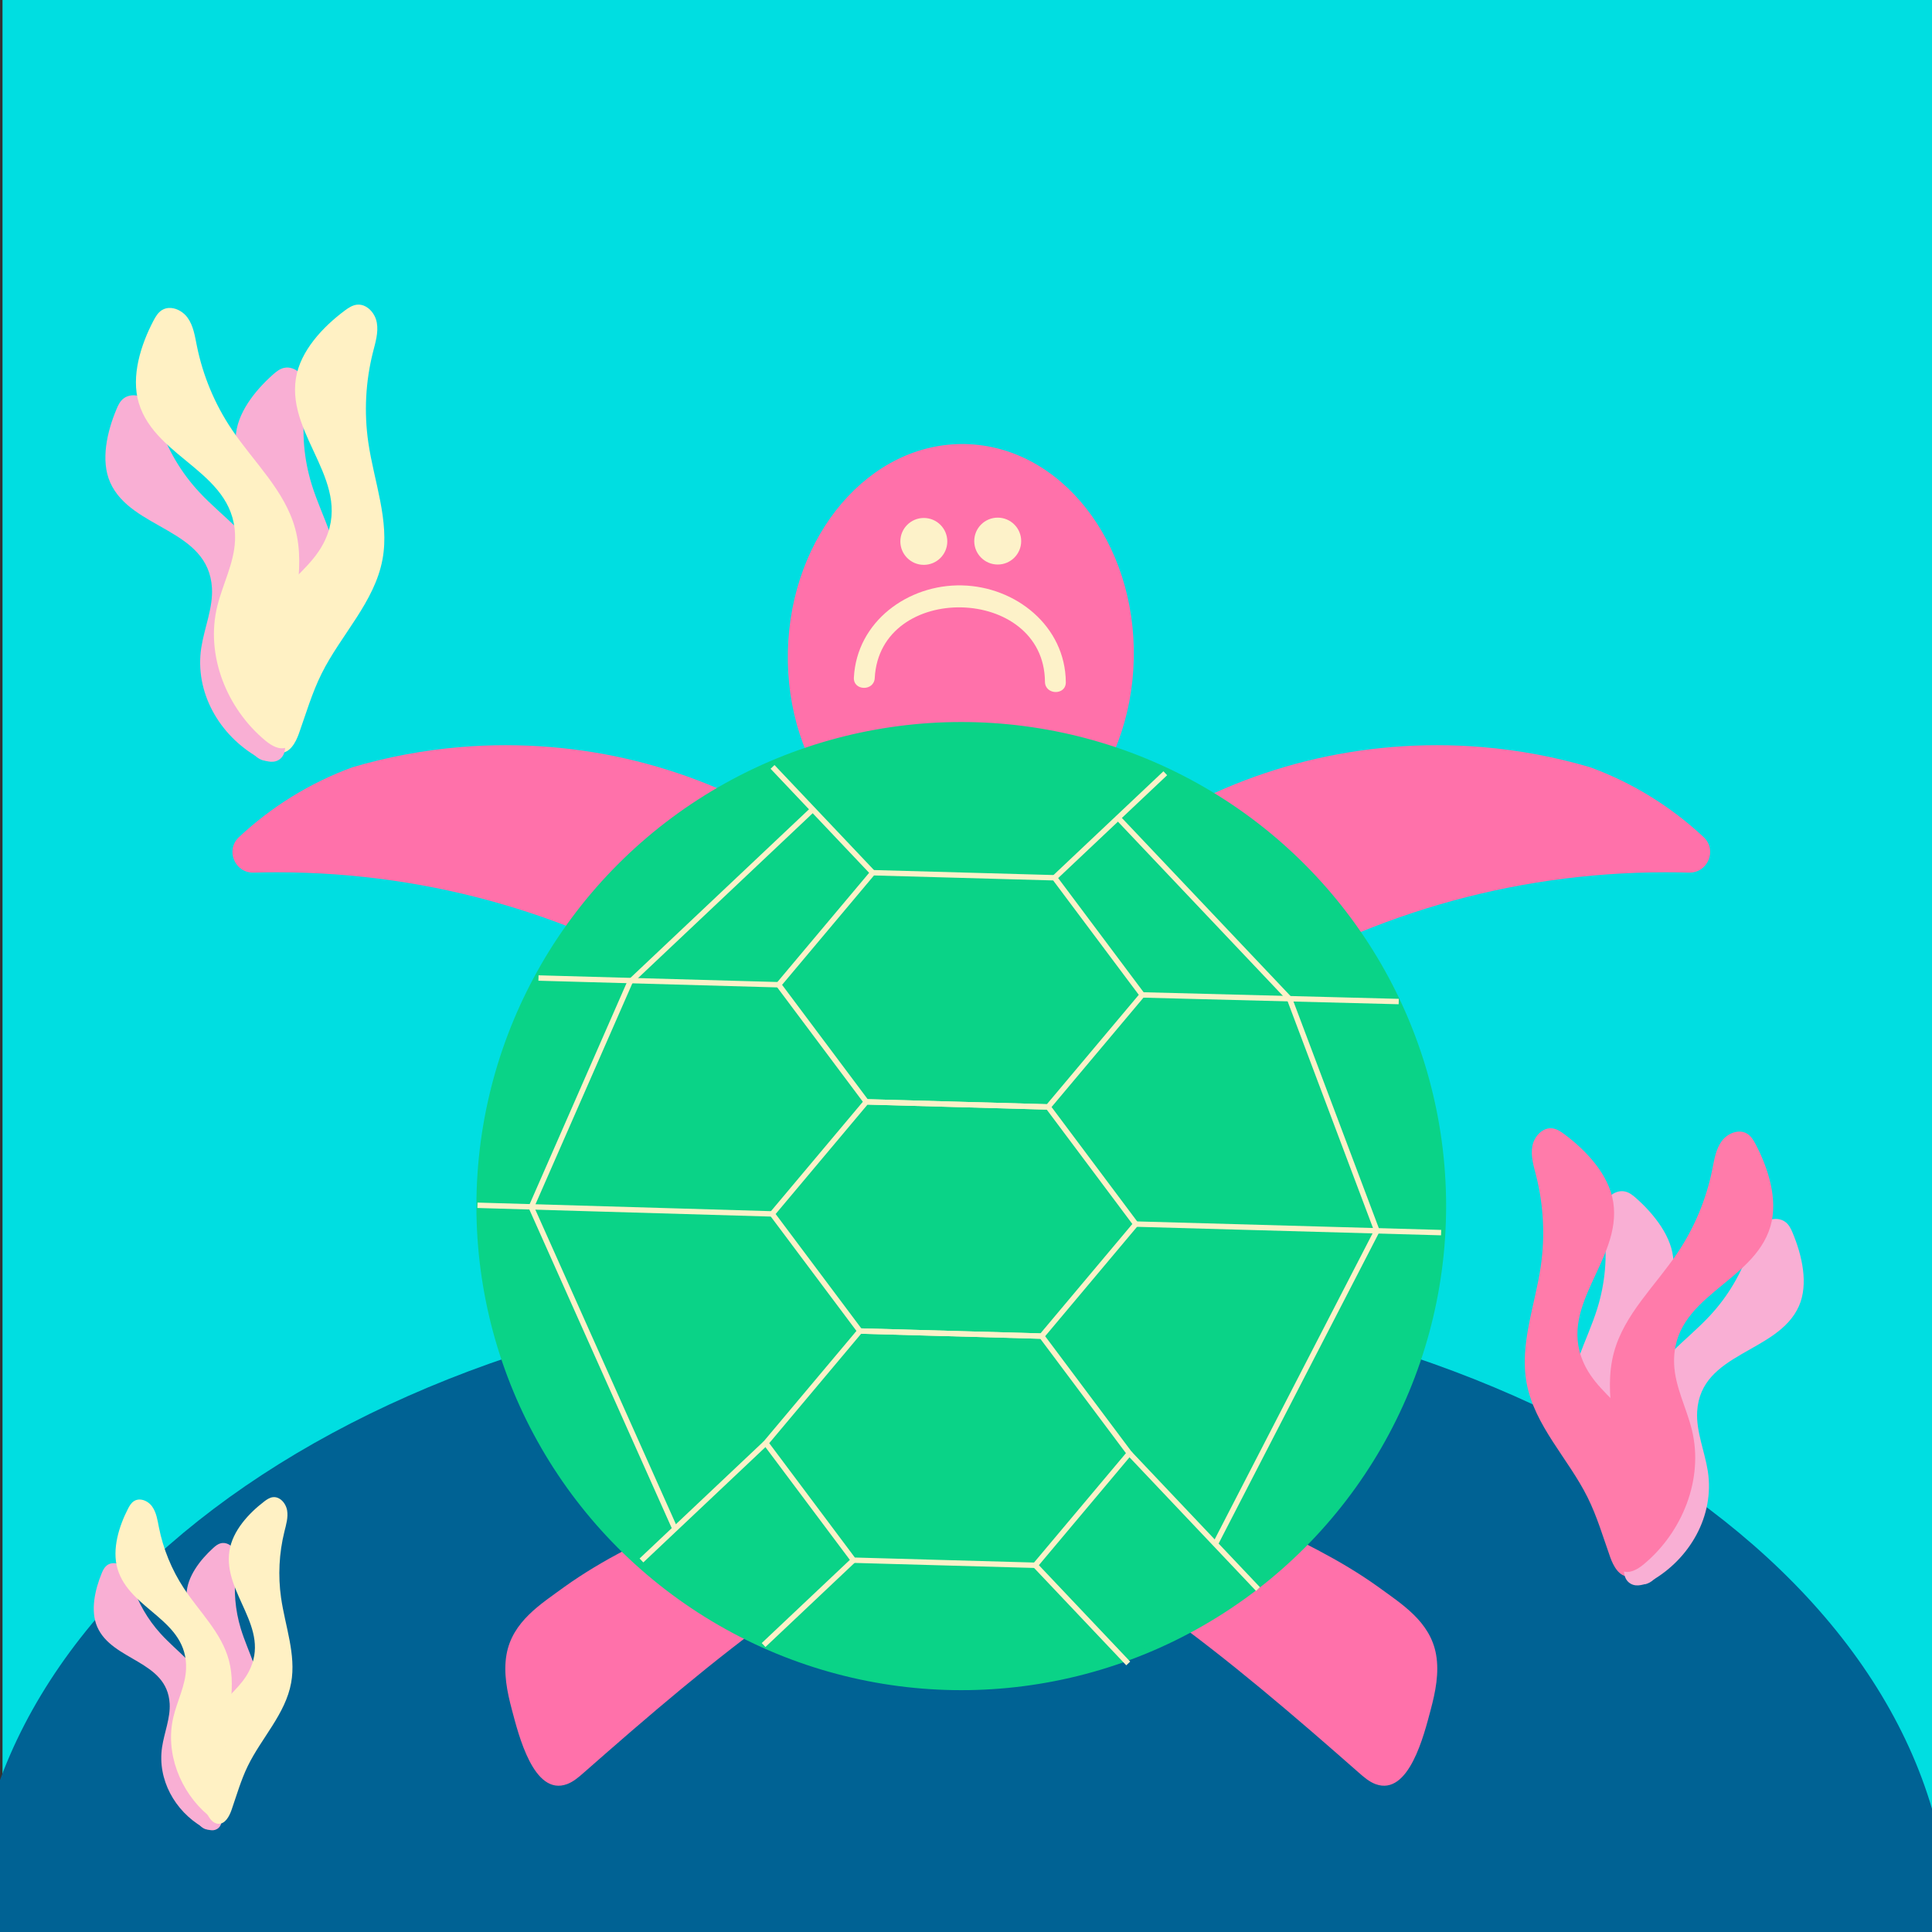 <svg id="eGPmDoS5AaI1" xmlns="http://www.w3.org/2000/svg" xmlns:xlink="http://www.w3.org/1999/xlink" viewBox="0 0 600 600" shape-rendering="geometricPrecision" text-rendering="geometricPrecision">
<rect x="0" y="0" width="600" height="600" fill="#333333" stroke="none"/>
<style><![CDATA[
#eGPmDoS5AaI4_to {animation: eGPmDoS5AaI4_to__to 5000ms linear infinite normal forwards}@keyframes eGPmDoS5AaI4_to__to { 0% {transform: translate(298.52px,499.6px)} 20% {transform: translate(298.52px,526.938px)} 40% {transform: translate(298.52px,548.56px)} 60% {transform: translate(298.52px,548.56px)} 74% {transform: translate(299.834px,598.105px)} 86% {transform: translate(300.595px,660.027px)} 100% {transform: translate(300.595px,660.027px)}} #eGPmDoS5AaI4 {animation: eGPmDoS5AaI4_c_o 5000ms linear infinite normal forwards}@keyframes eGPmDoS5AaI4_c_o { 0% {opacity: 1} 86% {opacity: 1} 100% {opacity: 0}} #eGPmDoS5AaI6_to {animation: eGPmDoS5AaI6_to__to 5000ms linear infinite normal forwards}@keyframes eGPmDoS5AaI6_to__to { 0% {transform: translate(76.048px,165.589px)} 20% {transform: translate(76.048px,179.322px)} 40% {transform: translate(76.048px,203.491px)} 80% {transform: translate(79.435px,245.696px)} 100% {transform: translate(79.435px,245.696px)}} #eGPmDoS5AaI6_tr {animation: eGPmDoS5AaI6_tr__tr 5000ms linear infinite normal forwards}@keyframes eGPmDoS5AaI6_tr__tr { 0% {transform: rotate(0deg)} 20% {transform: rotate(-11.485deg)} 40% {transform: rotate(14.184deg)} 60% {transform: rotate(-20.002deg)} 80% {transform: rotate(13.103deg)} 100% {transform: rotate(2.922deg)}} #eGPmDoS5AaI12_to {animation: eGPmDoS5AaI12_to__to 5000ms linear infinite normal forwards}@keyframes eGPmDoS5AaI12_to__to { 0% {transform: translate(55.028px,523.799px)} 20% {transform: translate(55.028px,537.532px)} 40% {transform: translate(55.028px,537.532px)} 80% {transform: translate(58.414px,579.737px)} 100% {transform: translate(58.414px,579.737px)}} #eGPmDoS5AaI12_tr {animation: eGPmDoS5AaI12_tr__tr 5000ms linear infinite normal forwards}@keyframes eGPmDoS5AaI12_tr__tr { 0% {transform: rotate(0deg)} 20% {transform: rotate(-11.485deg)} 40% {transform: rotate(14.184deg)} 60% {transform: rotate(-20.002deg)} 80% {transform: rotate(13.103deg)} 100% {transform: rotate(2.922deg)}} #eGPmDoS5AaI16_to {animation: eGPmDoS5AaI16_to__to 5000ms linear infinite normal forwards}@keyframes eGPmDoS5AaI16_to__to { 0% {transform: translate(63.345px,515.672px)} 20% {transform: translate(66.697px,529.405px)} 80% {transform: translate(80.138px,557.877px)} 100% {transform: translate(96.444px,486.11px)}} #eGPmDoS5AaI16_tr {animation: eGPmDoS5AaI16_tr__tr 5000ms linear infinite normal forwards}@keyframes eGPmDoS5AaI16_tr__tr { 0% {transform: rotate(0deg)} 20% {transform: rotate(-11.485deg)} 40% {transform: rotate(14.184deg)} 60% {transform: rotate(-20.002deg)} 80% {transform: rotate(13.103deg)} 100% {transform: rotate(-4.711deg)}} #eGPmDoS5AaI19_to {animation: eGPmDoS5AaI19_to__to 5000ms linear infinite normal forwards}@keyframes eGPmDoS5AaI19_to__to { 0% {transform: translate(516.847px,421.376px)} 20% {transform: translate(516.847px,435.109px)} 40% {transform: translate(516.847px,435.109px)} 60% {transform: translate(516.847px,479.47px)} 80% {transform: translate(520.234px,521.675px)} 100% {transform: translate(520.234px,521.675px)}} #eGPmDoS5AaI19_tr {animation: eGPmDoS5AaI19_tr__tr 5000ms linear infinite normal forwards}@keyframes eGPmDoS5AaI19_tr__tr { 0% {transform: rotate(0deg)} 20% {transform: rotate(-11.485deg)} 40% {transform: rotate(14.184deg)} 60% {transform: rotate(-20.002deg)} 80% {transform: rotate(13.103deg)} 100% {transform: rotate(2.922deg)}} #eGPmDoS5AaI28_to {animation: eGPmDoS5AaI28_to__to 5000ms linear infinite normal forwards}@keyframes eGPmDoS5AaI28_to__to { 0% {transform: translate(298.087px,187.839px)} 20% {transform: translate(311.782px,188.325px)} 34% {transform: translate(284.008px,188.325px)} 48% {transform: translate(296.27px,180.568px)} 68% {transform: translate(298.53px,193.465px)} 94% {transform: translate(298.087px,187.839px)} 100% {transform: translate(298.087px,187.839px)}} #eGPmDoS5AaI37_to {animation: eGPmDoS5AaI37_to__to 5000ms linear infinite normal forwards}@keyframes eGPmDoS5AaI37_to__to { 0% {transform: translate(301.645px,512.921px)} 20% {transform: translate(301.645px,496.655px)} 40% {transform: translate(301.645px,513.38px)} 60% {transform: translate(301.645px,498.467px)} 74% {transform: translate(301.645px,526.761px)} 86% {transform: translate(301.65px,488.185px)} 100% {transform: translate(301.65px,505.9px)}} #eGPmDoS5AaI45_to {animation: eGPmDoS5AaI45_to__to 5000ms linear infinite normal forwards}@keyframes eGPmDoS5AaI45_to__to { 0% {transform: translate(301.65px,270.208px)} 20% {transform: translate(301.65px,253.941px)} 40% {transform: translate(301.65px,309.019px)} 60% {transform: translate(301.65px,246.105px)} 74% {transform: translate(301.65px,284.048px)} 86% {transform: translate(301.65px,246.105px)} 100% {transform: translate(301.65px,263.82px)}}
]]></style>
<g transform="matrix(1 0 0 1.127 0.41-35.79)"><rect width="599.63" height="564.21" rx="0" ry="0" transform="translate(.37 0)" fill="#00dee1"/></g><g id="eGPmDoS5AaI4_to" transform="translate(298.52,499.6)"><g id="eGPmDoS5AaI4" transform="translate(-298.52,-499.6)"><path d="M-8.53,600c0-110.9,137.47-200.8,307.05-200.8s307.05,89.9,307.05,200.8" fill="#006294"/></g></g><g id="eGPmDoS5AaI6_to" transform="translate(76.048,165.589)"><g id="eGPmDoS5AaI6_tr" transform="rotate(0)"><g transform="translate(-94.013,-136.656)"><g><path d="M108.88,85.52c-.88-.32-1.82-.42-2.77-.19-1.28.31-2.33,1.14-3.28,1.98-5.69,5.03-11.46,12.25-11.67,19.75-.45,16.06,21.37,25.98,14.31,43.16-2.35,5.71-7.44,10.08-10.99,15.25-7.95,11.58-6.74,27.01,1.11,38.36c1.24,1.79,3.07,3.68,5.39,3.48c2.82-.24,4.11-3.27,4.7-5.79c1.31-5.59,2.27-11.28,4.31-16.68c4.16-11.05,12.77-20.95,13.44-32.62.61-10.59-5.48-20.41-8.64-30.62-2.44-7.86-3.15-16.15-2.1-24.25.34-2.65.87-5.39-.01-7.93-.58-1.7-2.04-3.25-3.8-3.9Z" fill="#f9afd4"/><path d="M131.61,66.3c-.87-.49-1.84-.73-2.86-.6-1.39.18-2.61.99-3.73,1.83-6.7,4.99-13.81,12.47-15.16,21.05-2.89,18.35,18.41,32.71,8.45,51.44-3.31,6.23-9.29,10.54-13.78,15.98-10.05,12.19-11.1,30.05-4.61,44.14c1.02,2.22,2.66,4.64,5.1,4.73c2.98.11,4.78-3.19,5.78-6c2.21-6.23,4.07-12.62,7.01-18.54c6.01-12.1,16.5-22.27,18.95-35.56c2.23-12.06-2.65-24.15-4.41-36.29-1.36-9.34-.86-18.95,1.46-28.1.76-2.99,1.72-6.06,1.18-9.1-.34-2.02-1.64-4-3.38-4.98Z" fill="#fff1c4"/><path d="M58.85,93.85c-.93.09-1.82.41-2.58,1.02-1.02.83-1.61,2.03-2.1,3.21-2.95,7-5.03,15.99-1.97,22.85c6.55,14.67,30.52,14.21,31.59,32.74.36,6.16-2.34,12.3-3.31,18.5-2.15,13.88,5.62,27.27,17.62,34.11c1.89,1.08,4.36,1.99,6.37.82c2.44-1.43,2.29-4.72,1.73-7.25-1.24-5.61-2.83-11.15-3.34-16.9-1.03-11.76,2.44-24.4-2-35.21-4.04-9.81-13.78-16.04-21.05-23.88-5.6-6.03-9.83-13.2-12.39-20.97-.84-2.54-1.55-5.24-3.45-7.15-1.26-1.3-3.26-2.06-5.12-1.89Z" fill="#f9afd4"/><path d="M71.03,66.71c-.99-.07-1.97.14-2.84.7-1.17.76-1.92,2.02-2.57,3.26-3.88,7.4-7.05,17.21-4.56,25.53c5.34,17.79,30.76,21.55,29.89,42.74-.29,7.05-3.81,13.51-5.5,20.36-3.78,15.33,3,31.89,14.95,41.79c1.88,1.56,4.4,3.04,6.65,2.06c2.74-1.19,2.93-4.94,2.61-7.91-.71-6.57-1.79-13.13-1.71-19.74.18-13.51,5.23-27.21,1.69-40.24-3.21-11.84-12.84-20.64-19.69-30.82-5.27-7.83-8.98-16.71-10.85-25.97-.61-3.02-1.07-6.21-2.87-8.72-1.19-1.68-3.22-2.91-5.2-3.04Z" fill="#fff1c4"/></g></g></g></g><g id="eGPmDoS5AaI12_to" transform="translate(55.028,523.799)"><g id="eGPmDoS5AaI12_tr" transform="rotate(0)"><g transform="translate(-55.028,-523.799)"><g><path d="M70.55,479.41c-.62-.23-1.3-.3-1.97-.14-.91.23-1.66.83-2.34,1.45-4.05,3.67-8.16,8.93-8.31,14.4-.32,11.71,15.22,18.94,10.19,31.46-1.67,4.16-5.3,7.35-7.83,11.12-5.66,8.44-4.8,19.69.79,27.96.88,1.3,2.19,2.68,3.84,2.54c2.01-.17,2.93-2.38,3.35-4.22.93-4.08,1.62-8.22,3.07-12.16c2.96-8.05,9.1-15.27,9.57-23.77.43-7.72-3.9-14.88-6.15-22.32-1.73-5.73-2.24-11.77-1.49-17.68.25-1.93.62-3.93-.01-5.78-.41-1.26-1.46-2.39-2.71-2.86Z" fill="#f9afd4"/><path d="M34.92,485.48c-.66.06-1.3.3-1.83.75-.73.61-1.14,1.48-1.5,2.34-2.1,5.1-3.58,11.65-1.4,16.65c4.66,10.7,21.73,10.36,22.5,23.86.25,4.49-1.67,8.97-2.35,13.48-1.53,10.11,4,19.87,12.55,24.86c1.35.79,3.11,1.45,4.53.59c1.74-1.04,1.63-3.44,1.23-5.29-.88-4.09-2.02-8.13-2.38-12.32-.74-8.57,1.74-17.79-1.43-25.67-2.88-7.15-9.81-11.7-14.99-17.41-3.99-4.4-7-9.62-8.83-15.28-.6-1.85-1.1-3.82-2.45-5.21-.9-.92-2.32-1.48-3.65-1.35Z" fill="#f9afd4"/></g></g></g></g><g id="eGPmDoS5AaI16_to" transform="translate(63.345,515.672)"><g id="eGPmDoS5AaI16_tr" transform="rotate(0)"><g transform="translate(-63.345,-515.672)"><path d="M86.74,465.4c-.62-.36-1.31-.53-2.04-.43-.99.13-1.86.72-2.65,1.33-4.77,3.64-9.84,9.09-10.8,15.34-2.06,13.38,13.11,23.84,6.02,37.49-2.36,4.54-6.62,7.68-9.81,11.65-7.16,8.89-7.91,21.9-3.29,32.17.73,1.62,1.89,3.38,3.64,3.45c2.13.08,3.41-2.32,4.12-4.37c1.57-4.54,2.9-9.2,4.99-13.51c4.28-8.82,11.75-16.24,13.5-25.92c1.59-8.79-1.88-17.61-3.14-26.45-.97-6.81-.61-13.81,1.04-20.48.54-2.18,1.22-4.42.84-6.63-.26-1.48-1.18-2.93-2.42-3.64Z" fill="#fff1c4"/><path d="M43.59,465.7c-.71-.05-1.41.1-2.02.51-.84.55-1.37,1.47-1.83,2.37-2.77,5.39-5.02,12.54-3.25,18.61c3.81,12.97,21.91,15.71,21.29,31.15-.21,5.14-2.72,9.85-3.92,14.84-2.69,11.18,2.14,23.25,10.65,30.46c1.34,1.14,3.14,2.21,4.74,1.5c1.95-.86,2.09-3.6,1.86-5.76-.5-4.79-1.28-9.57-1.21-14.39.13-9.84,3.72-19.83,1.2-29.33-2.29-8.63-9.15-15.04-14.03-22.46-3.75-5.71-6.4-12.18-7.73-18.93-.43-2.2-.77-4.52-2.05-6.35-.84-1.23-2.28-2.13-3.7-2.22Z" fill="#fff1c4"/></g></g></g><g id="eGPmDoS5AaI19_to" transform="translate(516.847,421.376)"><g id="eGPmDoS5AaI19_tr" transform="rotate(0)"><g transform="translate(-516.847,-421.376)"><g><path d="M501.98,370.24c.88-.32,1.82-.42,2.77-.19c1.28.31,2.33,1.14,3.28,1.98c5.69,5.03,11.46,12.25,11.67,19.75.45,16.06-21.37,25.98-14.31,43.16c2.35,5.71,7.44,10.08,10.99,15.25c7.95,11.58,6.74,27.01-1.11,38.36-1.24,1.79-3.07,3.68-5.39,3.48-2.82-.24-4.11-3.27-4.7-5.79-1.31-5.59-2.27-11.28-4.31-16.68-4.16-11.05-12.77-20.95-13.44-32.62-.61-10.59,5.48-20.41,8.64-30.62c2.44-7.86,3.15-16.15,2.1-24.25-.34-2.65-.87-5.39.01-7.93.58-1.7,2.05-3.25,3.8-3.9Z" fill="#f9afd4"/><path d="M479.25,351.02c.87-.49,1.84-.73,2.86-.6c1.39.18,2.61.99,3.73,1.83c6.7,4.99,13.81,12.47,15.16,21.05c2.89,18.35-18.41,32.71-8.45,51.44c3.31,6.23,9.29,10.54,13.78,15.98c10.05,12.19,11.1,30.05,4.61,44.14-1.02,2.22-2.66,4.64-5.1,4.73-2.98.11-4.78-3.19-5.78-6-2.21-6.23-4.07-12.62-7.01-18.54-6.01-12.1-16.5-22.27-18.95-35.56-2.23-12.06,2.65-24.15,4.41-36.29c1.36-9.34.86-18.95-1.46-28.1-.76-2.99-1.72-6.06-1.18-9.1.35-2.02,1.65-4,3.38-4.98Z" fill="#ff7baa"/><path d="M552.01,378.57c.93.09,1.82.41,2.58,1.02c1.02.83,1.61,2.03,2.1,3.21c2.95,7,5.03,15.99,1.97,22.85-6.55,14.67-30.52,14.21-31.59,32.74-.36,6.16,2.34,12.3,3.31,18.5c2.15,13.88-5.62,27.27-17.62,34.11-1.89,1.08-4.36,1.99-6.37.82-2.44-1.43-2.29-4.72-1.73-7.25c1.24-5.61,2.83-11.15,3.34-16.9c1.03-11.76-2.45-24.4,2-35.21c4.04-9.81,13.78-16.04,21.05-23.88c5.6-6.03,9.83-13.2,12.39-20.97.84-2.54,1.55-5.24,3.45-7.15c1.27-1.3,3.26-2.06,5.12-1.89Z" fill="#f9afd4"/><path d="M539.84,351.43c.99-.07,1.97.14,2.84.7c1.17.76,1.92,2.02,2.57,3.26c3.88,7.4,7.05,17.21,4.56,25.53-5.34,17.79-30.76,21.55-29.89,42.74.29,7.05,3.81,13.51,5.5,20.36c3.78,15.33-3,31.89-14.95,41.79-1.88,1.56-4.4,3.04-6.65,2.06-2.74-1.19-2.93-4.94-2.61-7.91.71-6.57,1.79-13.13,1.71-19.74-.18-13.51-5.23-27.21-1.69-40.24c3.21-11.84,12.84-20.64,19.69-30.82c5.27-7.83,8.98-16.71,10.85-25.97.61-3.02,1.07-6.21,2.87-8.72c1.18-1.68,3.21-2.91,5.2-3.04Z" fill="#ff7baa"/></g></g></g></g><g><g><ellipse rx="65.58" ry="53.71" transform="matrix(.022-1 1 0.022 298.392 203.491)" fill="#ff71aa"/></g><g id="eGPmDoS5AaI28_to" transform="translate(298.087,187.839)"><g transform="translate(-298.087,-187.839)"><g><g><ellipse rx="7.29" ry="7.28" transform="translate(286.9 168.14)" fill="#fdf2c9"/></g><g><ellipse rx="7.29" ry="7.28" transform="translate(309.85 168.04)" fill="#fdf2c9"/></g></g><g><g><path d="M271.66,210.57c1.55-30,52.63-28.9,52.86,1.15.03,4.16,6.51,4.32,6.48.14-.14-17.39-15.51-29.7-32.27-30.06-16.76-.37-32.66,11.26-33.55,28.63-.22,4.16,6.26,4.3,6.48.14v0Z" fill="#fdf2c9"/></g></g></g></g></g><g id="eGPmDoS5AaI37_to" transform="translate(301.645,512.921)"><g transform="translate(-301.645,-512.921)"><g><g><g><path d="M215.15,471.28c-.54-.07-1.08.18-1.58.43-13.08,6.33-26.23,12.46-38.25,21.08-7.24,5.3-16.2,10.73-18.02,21.05-1,5.7.19,11.59,1.68,17.16c2.03,7.61,6.73,26.93,17.13,23.07c1.97-.73,3.65-2.19,5.28-3.63c19.98-17.57,40.3-35.06,61.73-50.41-1.61,1.16-24.19-25.35-26.32-27.64-.46-.49-.95-1-1.58-1.11-.03.01-.05.01-.07,0Z" fill="#ff71aa"/></g></g><g><g><path d="M388.14,471.28c.54-.07,1.08.18,1.58.43c13.08,6.33,26.23,12.46,38.25,21.08c7.24,5.3,16.2,10.73,18.02,21.05c1,5.7-.19,11.59-1.68,17.16-2.03,7.61-6.73,26.93-17.13,23.07-1.97-.73-3.65-2.19-5.28-3.63-19.98-17.57-40.3-35.06-61.73-50.41c1.61,1.16,24.19-25.35,26.32-27.64.46-.49.95-1,1.58-1.11.03.01.05.01.07,0Z" fill="#ff71aa"/></g></g></g></g></g><g id="eGPmDoS5AaI45_to" transform="translate(301.65,270.208)"><g transform="translate(-301.65,-276.38)"><g><g><path d="M74.21,266.15c-4.28,4.01-1.3,11.18,4.56,11.02c2.4-.07,4.81-.1,7.23-.1c48.79,0,94.31,13.96,132.78,38.09l18.33-21.63l19.59-23.12c-27.84-20.62-62.31-32.81-99.65-32.81-4.69,0-9.34.19-13.92.57-11.62.96-22.91,3.1-33.73,6.3-13.19,4.83-25.13,12.27-35.19,21.68Z" fill="#ff71aa"/></g></g><g><g><path d="M529.09,266.15c4.28,4.01,1.3,11.18-4.56,11.02-2.4-.07-4.81-.1-7.23-.1-48.79,0-94.31,13.96-132.78,38.09l-18.33-21.63-19.59-23.12c27.84-20.62,62.31-32.81,99.65-32.81c4.69,0,9.34.19,13.92.57c11.62.96,22.91,3.1,33.73,6.3c13.18,4.83,25.12,12.27,35.19,21.68Z" fill="#ff71aa"/></g></g></g></g><g><g><g><g><ellipse rx="149.92" ry="149.68" transform="translate(298.38 374.72)" fill="#0ad387"/></g><ellipse rx="149.77" ry="149.53" transform="translate(298.53 374.56)" fill="none" stroke="#0ad387" stroke-width="1.609" stroke-miterlimit="10"/></g><g><polygon points="327.5,272.6 271.04,271.03 241.81,305.82 269.04,342.19 325.5,343.77 354.73,308.98" fill="none" stroke="#fcf1c8" stroke-width="1.679" stroke-miterlimit="10"/><polygon points="325.5,343.77 269.04,342.19 239.81,376.99 267.05,413.36 323.51,414.94 352.73,380.15" fill="none" stroke="#fcf1c8" stroke-width="1.679" stroke-miterlimit="10"/><polygon points="323.51,414.94 267.05,413.36 237.82,448.16 265.05,484.53 321.51,486.11 350.74,451.32" fill="none" stroke="#fcf1c8" stroke-width="1.679" stroke-miterlimit="10"/><line x1="327.5" y1="272.6" x2="361.89" y2="240.14" fill="none" stroke="#fcf1c8" stroke-width="1.679" stroke-miterlimit="10"/><line x1="271.04" y1="271.03" x2="239.92" y2="238.17" fill="none" stroke="#fcf1c8" stroke-width="1.679" stroke-miterlimit="10"/><line x1="241.81" y1="305.82" x2="167.23" y2="303.73" fill="none" stroke="#fcf1c8" stroke-width="1.679" stroke-miterlimit="10"/><line x1="239.81" y1="376.99" x2="148.28" y2="374.31" fill="none" stroke="#fcf1c8" stroke-width="1.679" stroke-miterlimit="10"/><line x1="237.82" y1="448.16" x2="199.21" y2="484.61" fill="none" stroke="#fcf1c8" stroke-width="1.679" stroke-miterlimit="10"/><line x1="265.05" y1="484.53" x2="237.14" y2="510.88" fill="none" stroke="#fcf1c8" stroke-width="1.679" stroke-miterlimit="10"/><line x1="352.73" y1="380.15" x2="447.55" y2="382.8" fill="none" stroke="#fcf1c8" stroke-width="1.679" stroke-miterlimit="10"/><line x1="354.73" y1="308.98" x2="434.39" y2="311.04" fill="none" stroke="#fcf1c8" stroke-width="1.679" stroke-miterlimit="10"/><line x1="350.74" y1="451.32" x2="390.68" y2="493.5" fill="none" stroke="#fcf1c8" stroke-width="1.679" stroke-miterlimit="10"/><line x1="321.51" y1="486.11" x2="350.38" y2="516.6" fill="none" stroke="#fcf1c8" stroke-width="1.679" stroke-miterlimit="10"/><polyline points="252.42,251.37 195.65,304.96 164.99,374.9 209.62,474.77" fill="none" stroke="#fcf1c8" stroke-width="1.679" stroke-miterlimit="10"/><polyline points="347.25,254.02 400.51,310.26 427.62,382.24 377.45,479.47" fill="none" stroke="#fcf1c8" stroke-width="1.679" stroke-miterlimit="10"/><ellipse rx="142.22" ry="142" transform="translate(296.64 378.58)" fill="none"/></g></g></g></svg>
